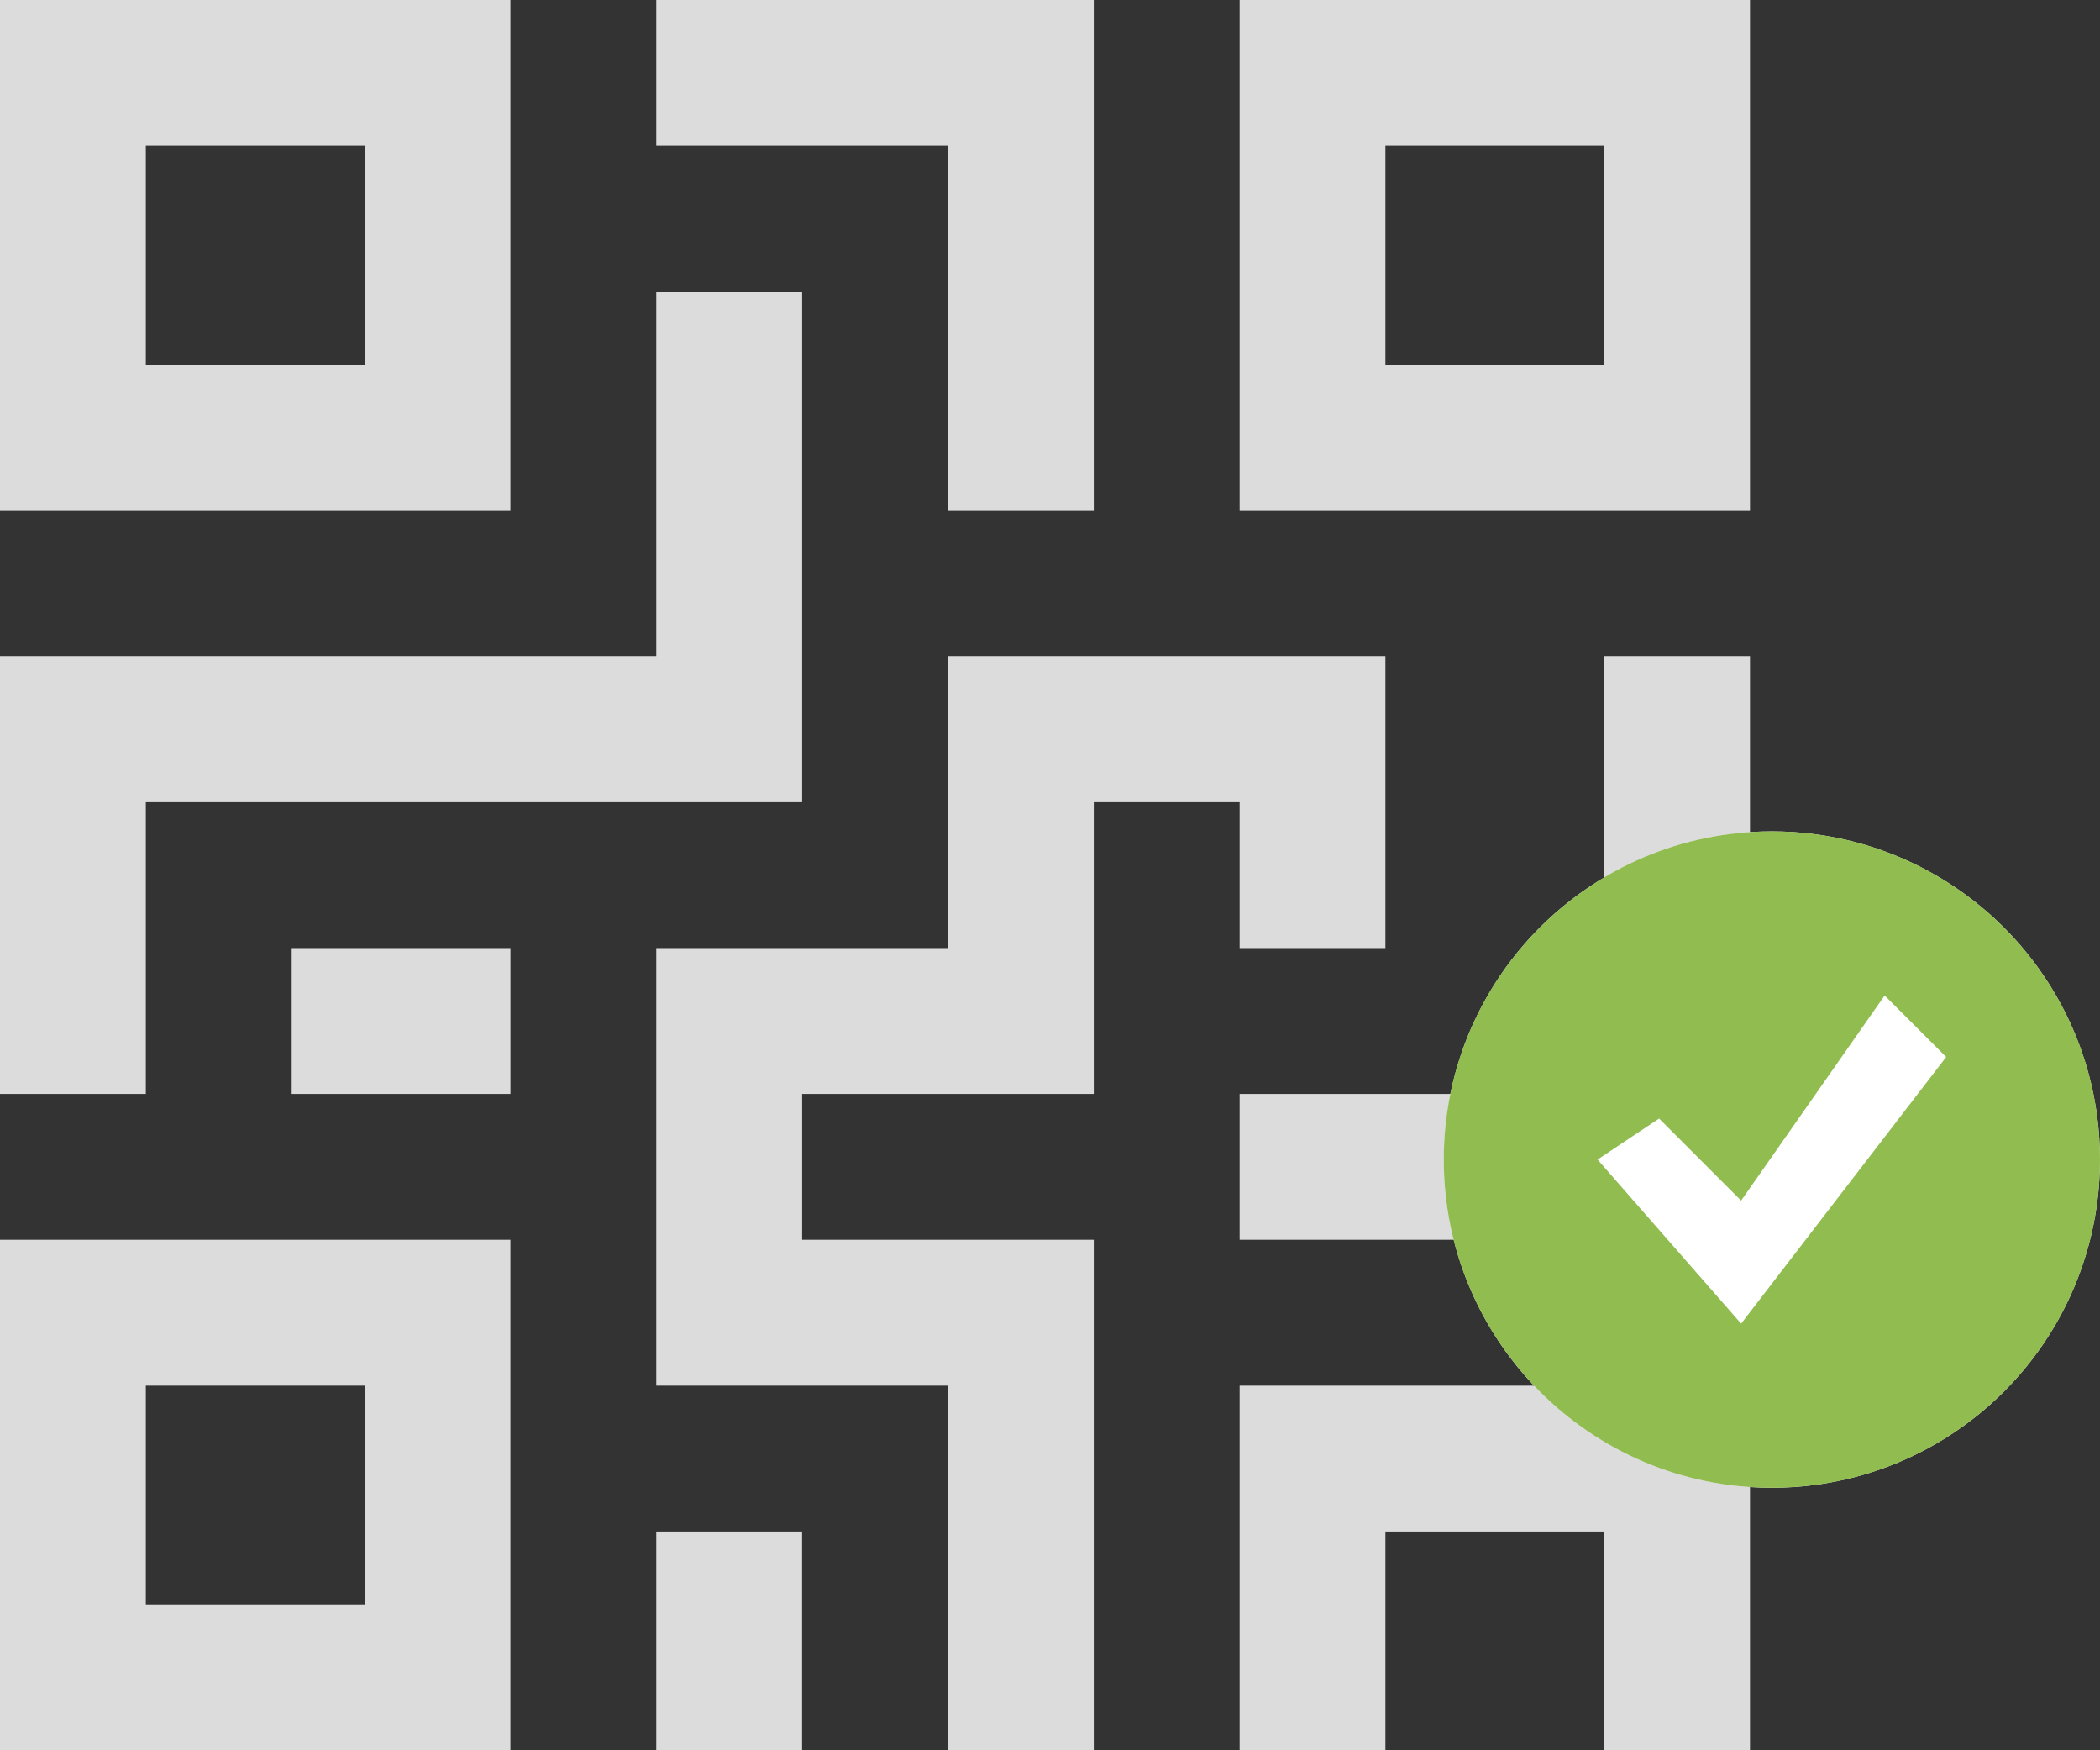 <?xml version="1.0" encoding="UTF-8"?>
<svg width="48px" height="40px" viewBox="0 0 48 40" version="1.1" xmlns="http://www.w3.org/2000/svg" xmlns:xlink="http://www.w3.org/1999/xlink">
    <rect x="0" y="0" width="48" height="40" fill="#333333" stroke="none"/>
    <!-- Generator: Sketch 59 (86127) - https://sketch.com -->
    <title>Group 7</title>
    <desc>Created with Sketch.</desc>
    <g id="Page-1" stroke="none" stroke-width="1" fill="none" fill-rule="evenodd">
        <g id="Authenticator-Page-v2" transform="translate(-894, -759)">
            <g id="Group-7" transform="translate(894, 759)">
                <g id="Group" fill="#DCDCDC" fill-rule="nonzero">
                    <path d="M0,0 L0,11.666 L11.666,11.666 L11.666,0 L0,0 Z M8.334,8.334 L3.333,8.334 L3.333,3.333 L8.334,3.333 L8.334,8.334 Z" id="Shape"></path>
                    <path d="M0,28.333 L0,40 L11.666,40 L11.666,28.333 L0,28.333 Z M8.334,36.667 L3.333,36.667 L3.333,31.667 L8.334,31.667 L8.334,36.667 Z" id="Shape"></path>
                    <path d="M28.334,0 L28.334,11.666 L40,11.666 L40,0 L28.334,0 Z M36.666,8.334 L31.666,8.334 L31.666,3.333 L36.666,3.333 L36.666,8.334 Z" id="Shape"></path>
                    <polygon id="Path" points="36.666 15 36.666 25 28.334 25 28.334 28.333 40 28.333 40 15"></polygon>
                    <polygon id="Path" points="28.334 31.667 28.334 40 31.666 40 31.666 35 36.666 35 36.666 40 40 40 40 31.667"></polygon>
                    <polygon id="Path" points="15 0 15 3.333 21.666 3.333 21.666 11.666 25 11.666 25 0"></polygon>
                    <polygon id="Path" points="21.666 15 21.666 21.667 15 21.667 15 31.667 21.666 31.667 21.666 40 25 40 25 28.333 18.334 28.333 18.334 25 25 25 25 18.334 28.334 18.334 28.334 21.667 31.666 21.667 31.666 15"></polygon>
                    <rect id="Rectangle" x="15" y="35" width="3.333" height="5"></rect>
                    <rect id="Rectangle" x="6.667" y="21.667" width="5" height="3.333"></rect>
                    <polygon id="Path" points="15 6.667 15 15 0 15 0 25 3.333 25 3.333 18.334 18.334 18.334 18.334 6.667"></polygon>
                </g>
                <g id="Group-3-Copy" transform="translate(33, 19)">
                    <circle id="Oval" fill="#FFFFFF" cx="7.5" cy="7.5" r="7.5"></circle>
                    <path d="M7.5,0 C3.358,0 0,3.358 0,7.5 C0,11.642 3.358,15 7.5,15 C11.642,15 15,11.642 15,7.5 C15,3.358 11.642,0 7.5,0 Z M6.797,11.25 L3.516,7.5 L4.922,6.562 L6.797,8.438 L10.078,3.75 L11.484,5.156 L6.797,11.25 Z" id="Shape" fill="#90BC50" fill-rule="nonzero"></path>
                </g>
            </g>
        </g>
    </g>
</svg>